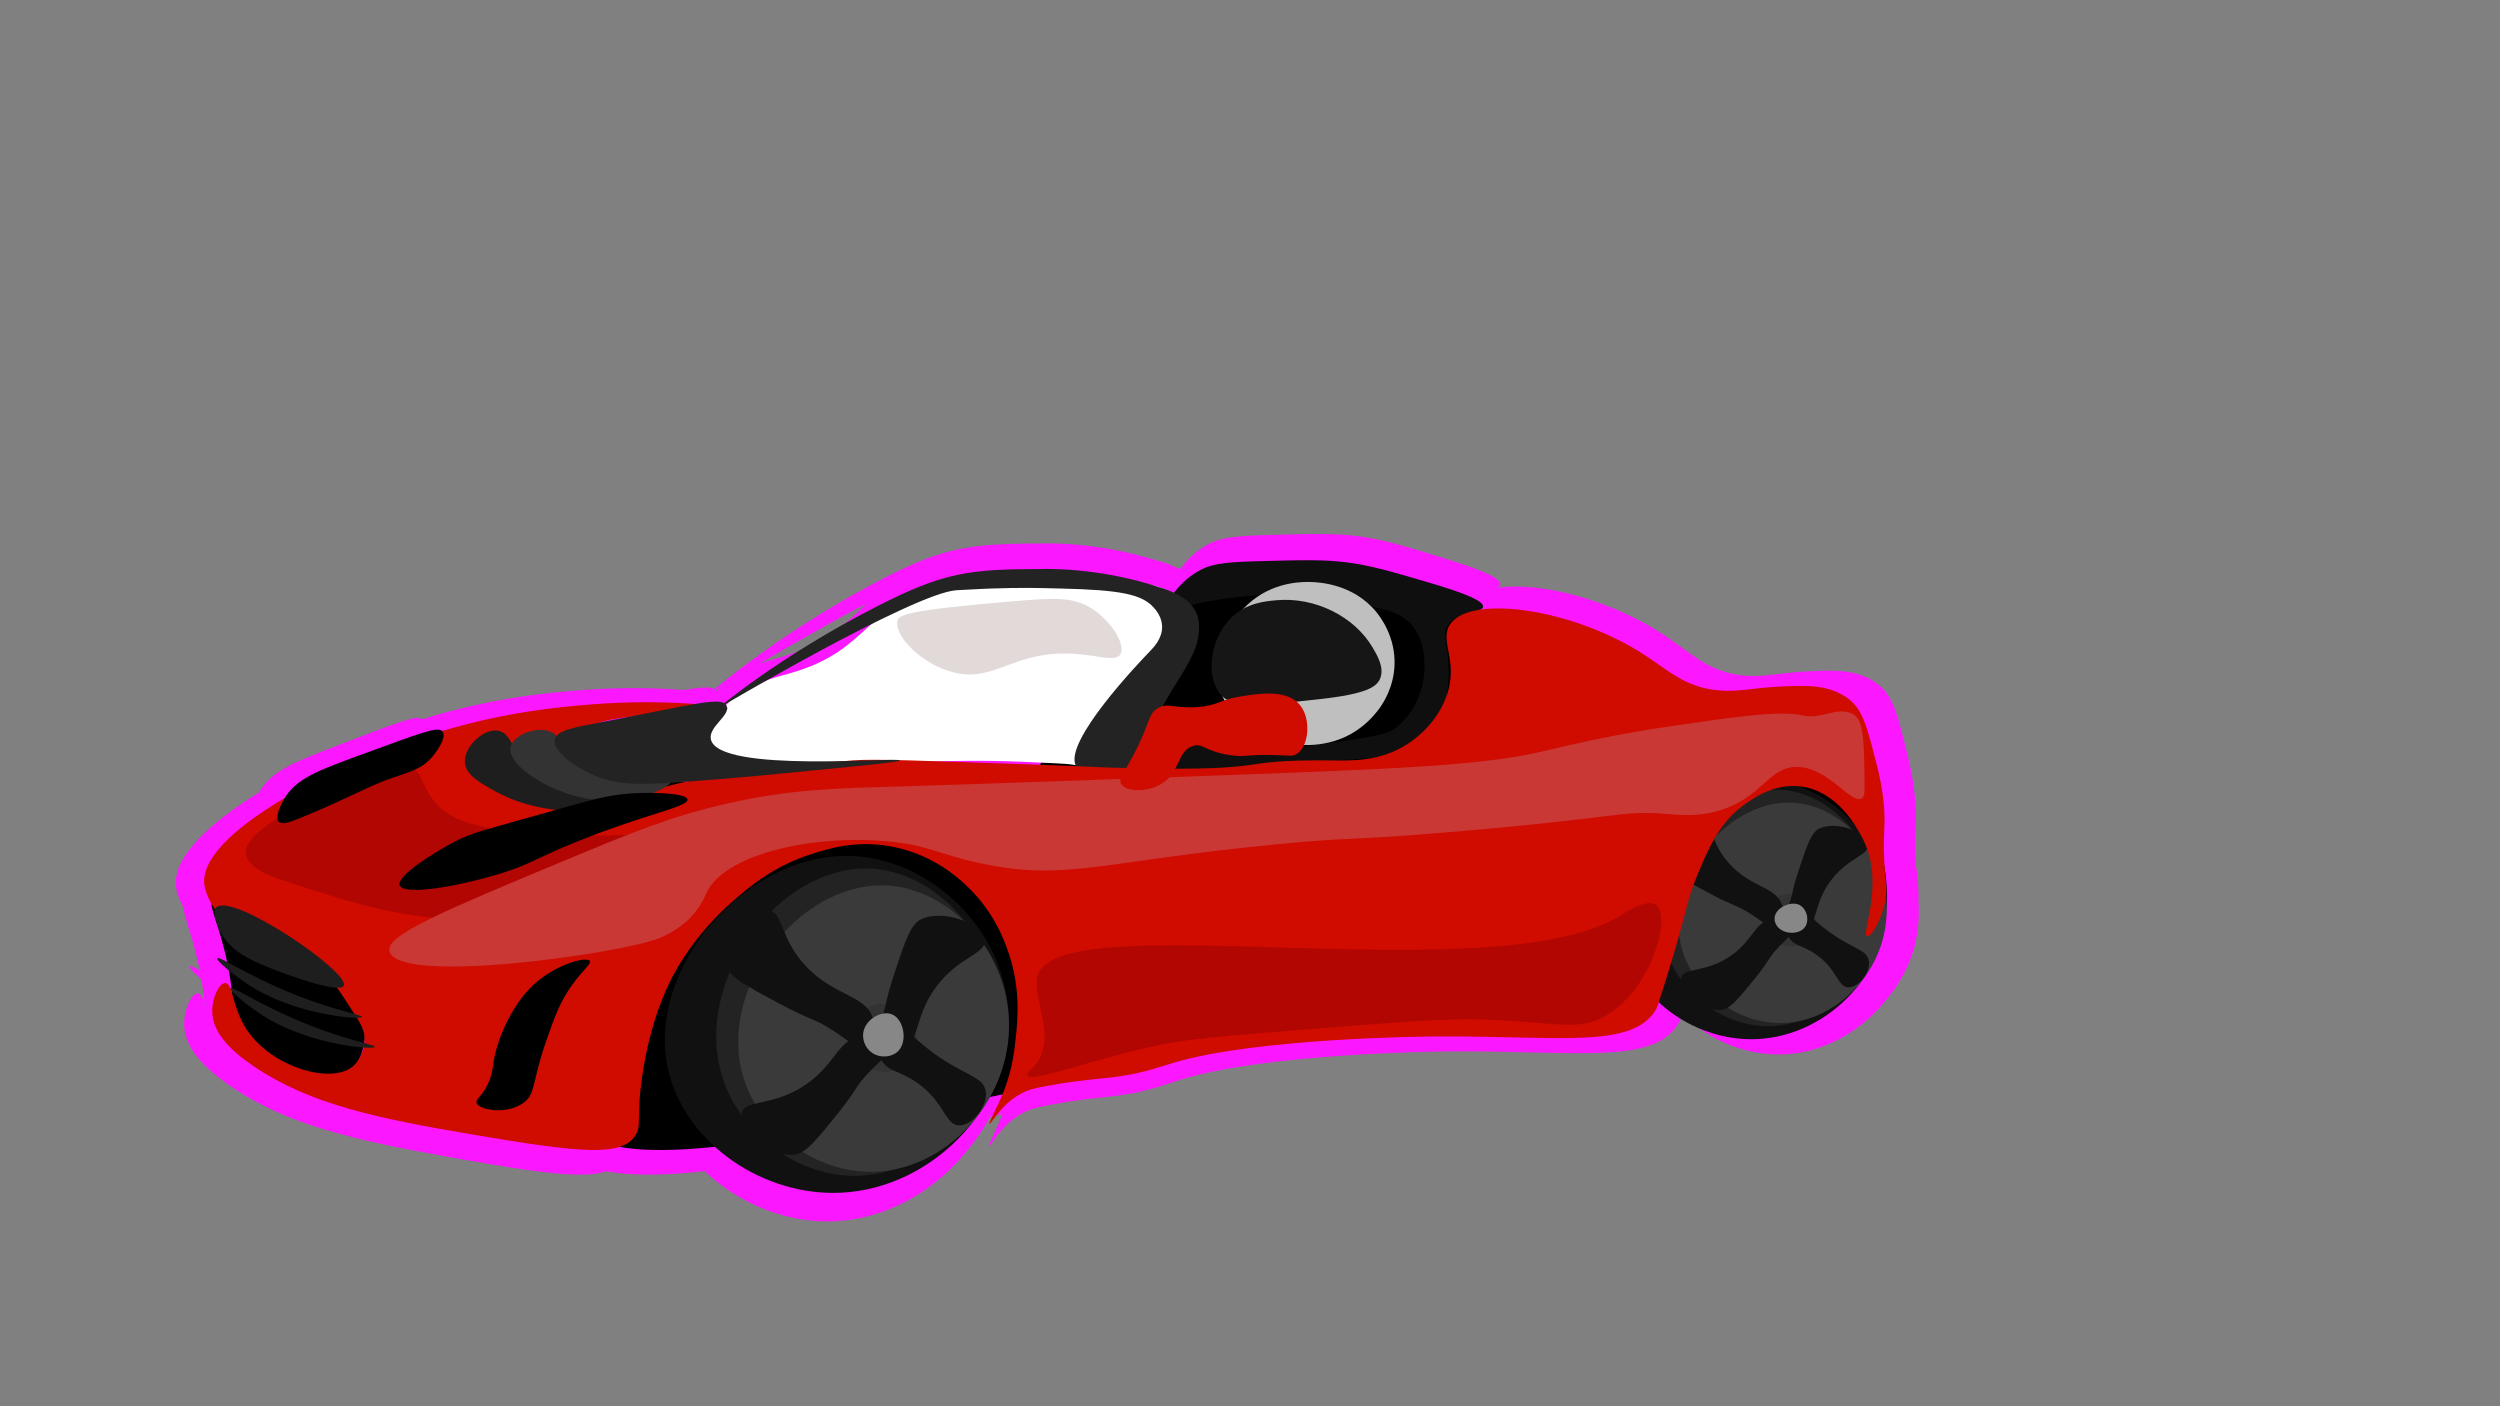 <?xml version="1.0" encoding="utf-8"?>
<!-- Generator: Adobe Illustrator 22.0.1, SVG Export Plug-In . SVG Version: 6.00 Build 0)  -->
<svg version="1.1" id="Layer_2" xmlns="http://www.w3.org/2000/svg" xmlns:xlink="http://www.w3.org/1999/xlink" x="0px" y="0px"
	 viewBox="0 0 1920 1080" style="enable-background:new 0 0 1920 1080;" xml:space="preserve">
<rect x="0" y="0" width="1920" height="1080" fill="#808080" stroke="none"/>
<style type="text/css">
	.st0{fill:#FB17FF;}
	.st1{fill:#FFFFFF;}
	.st2{fill:#0F0F0F;}
	.st3{fill:#232323;}
	.st4{fill:#111111;}
	.st5{fill:#3A3A3A;}
	.st6{fill:#333333;}
	.st7{fill:#D00B00;}
	.st8{fill:#1E1E1E;}
	.st9{fill:#B20602;}
	.st10{fill:#C93835;}
	.st11{fill:#E2D9D9;}
	.st12{fill:#878787;}
	.st13{fill:#BFBFBF;}
	.st14{fill:#161616;}
</style>
<g>
	<path class="st0" d="M368.3,616.2c16.7-41.9,179.9-22,278.6,0c61.9,13.8,77.3,23.7,104.6,13c65.9-25.8,53.8-114.3,119.1-167.3
		c58.4-47.4,137.7-33.3,215.4-19.6c137.2,24.3,135.8,87.5,293.1,128.2c17.4,4.5,47,11.4,68.4,38c33.5,41.8,34.6,116.6,3.1,148.9
		c-34.3,35.3-98.8,10.9-158.5-1.1c-107.4-21.6-123.3,11.9-554.1,106.5c-194.3,42.6-287.2,56.9-315.9,10.9
		c-25-40.2,13.9-102.2-26.9-196.7C379.1,639.7,362.6,630.4,368.3,616.2z"/>
	<path class="st0" d="M151.8,705.3c14.1,14.1,26.9,14.6,46.6,22.8c14.6,6.1,30.2,12.6,43.5,27.2c5.2,5.7,25.1,27.4,20.7,55.4
		c-0.9,5.6-2.9,18.6-12.4,26.1c-23.5,18.3-78.8-7.8-91.1-44.6c-3.2-9.4,0-8.9-3.1-31.5c-5.4-38.6-18-63.3-14.5-65.2
		C143.1,694.7,146.1,699.6,151.8,705.3z"/>
	<path class="st0" d="M549.6,531.4c17.8-18.7,38.7-23.3,51.8-27.2c64.6-19.3,59-58.2,123.3-75c28.9-7.5,60.4-7.6,68.4-7.6
		c3.1,0,17,1.1,44.5,3.3c46.8,3.7,57.4,4.8,68.4,14.1c3.7,3.1,14.1,12,16.6,26.1c2.4,13.6-5.6,28.4-21.8,57.6
		c-9.7,17.5-11.1,17.3-16.6,29.3c-9.4,20.7-7.6,26.6-14.5,31.5c-9.2,6.5-18.9,0.5-45.6-3.3c-3.8-0.5-15.7-1.1-39.4-2.2
		c-35.6-1.6-69-0.4-108.8,1.1c-4.1,0.2-45.1,1.7-98.4-1.1c-22.3-1.2-39.5-2.7-43.5-13C529.3,552.8,546.3,534.9,549.6,531.4z"/>
	<path class="st0" d="M911,569.5c15-10.3,30.8-2.3,54.9,0c7.6,0.7,25.4-1.7,61.1-6.5c46-6.2,51.4-9.4,55.9-13
		c15-12.2,23.1-32.9,22.8-52.2c-0.1-6.3-0.3-20.6-9.3-32.6c-9.2-12.3-24.2-15.3-53.9-20.6c-18.7-3.4-39.1-7-66.3-5.4
		c-26.7,1.5-48.7,6.5-48.7,6.5c-14.7,3.3-22.8,6.5-24.9,3.3c-2.9-4.5,7.6-19.5,20.7-28.3c11-7.4,21.6-9,49.7-9.8
		c35.2-1,52.9-1.5,71.5,1.1c18.7,2.6,33.6,7.2,63.2,16.3c32.3,9.9,45,16.1,44.5,20.6c-0.7,5.9-23.2,3.6-29,17.4
		c-1.9,4.6-0.9,8.4,0,15.2c0.3,2.3,3.4,25.7,0,42.4c-5.9,29-33,44.4-35.2,45.6c-10.3,5.7-15.4,4.8-53.9,7.6
		c-35.2,2.6-28.6,3.1-64.2,5.4c-57.7,3.7-66.3,1.7-67.3-2.2C901.6,576,910.1,570.1,911,569.5z"/>
	<path class="st0" d="M542.3,534.7c-0.2-0.3,156.8-97.2,191.1-99.6c13-0.9,27.5-1.4,27.5-1.4c23.2-0.8,36.9-0.5,55.9,0
		c46.9,1.2,64.4,4.6,73.9,16.3c1.5,1.9,6.1,7.5,6.3,15.2c0.3,10.1-6.9,17.8-9.5,20.6c-8.7,9.5-68.8,75.4-59.1,95.6
		c4.7,9.7,26.7,11.5,39,3.3c5.7-3.8,7.3-8.4,13.7-21.7l0,0c10.2-19.6,16.3-31.4,23.2-43.5c6.9-11.9,9.6-15.4,14.8-26.1
		c3.8-7.7,5.4-12.1,6.3-17.4c0.5-2.8,2.5-13.1-1.1-21.7c-5.1-12.3-17.9-17.6-26.4-20.6c-50.6-18.3-96-16.3-96-16.3h0
		c-58.8,0-78.9,2.8-132.4,31.5C590.2,491.6,542.4,534.9,542.3,534.7z"/>
	<path class="st0" d="M1265.5,733.6c-17-67.7,49.8-147.5,118-139.6c43.4,5,84.4,45.1,89.3,95.3c5.9,61.5-44.2,117.5-102,120.4
		C1323.2,812.1,1276.7,778.5,1265.5,733.6z"/>
	<path class="st0" d="M1296.4,729.3c-13.9-61.8,40.9-134.5,97-127.4c35.7,4.5,69.4,41.1,73.4,86.9c4.9,56-36.3,107.1-83.9,109.8
		C1343.9,800.9,1305.6,770.2,1296.4,729.3z"/>
	<path class="st0" d="M1309.9,731.5c-13.4-57.6,39.2-125.4,93-118.7c34.2,4.2,66.5,38.3,70.3,81c4.7,52.2-34.8,99.9-80.4,102.4
		C1355.3,798.2,1318.7,769.6,1309.9,731.5z"/>
	<path class="st0" d="M1390.6,689.2c-8.4,2.7-13,11.5-13.6,19.2c-0.5,7.1,2.1,15.4,8.8,20.1c8.6,6,21.5,4.3,27.9-5
		c7.3-10.6,1.7-24.8-6.4-30.9C1406.4,691.8,1399.2,686.5,1390.6,689.2z"/>
	<path class="st0" d="M1390.6,699.3c-3.9-17.1-24.1-15-42.2-36c-15.6-18-12.9-33.7-22.3-35.1c-11.8-1.8-29.4,20.6-25.5,36
		c1.7,6.9,12.1,12.7,32.7,24.3c20.1,11.3,19.9,8.7,31.9,16.7c11.6,7.8,17.1,13.9,21.5,11.7C1390.8,714.7,1392.2,706.2,1390.6,699.3z
		"/>
	<path class="st0" d="M1405,721.5c15.3-7.6,9.2-24.8,25.1-45.8c13.7-18.1,29.1-19.5,28.5-28.1c-0.8-10.7-25.4-20.7-39.1-13.5
		c-6.1,3.2-9.5,13.6-16.1,34.5c-6.5,20.4-4,19.6-9.2,32c-5,12.1-9.6,18.4-6.6,21.7C1390.5,725.4,1398.8,724.6,1405,721.5z"/>
	<path class="st0" d="M1395.4,724.4c4,8.1,10.8,6.4,22.3,15.1c16.6,12.5,16.6,26.9,25.2,27c8,0.1,17.7-12.3,16.2-22
		c-1.5-10.2-14.1-9.6-35.9-27.6c-14.4-11.8-18.5-20-23.5-18.1C1393.9,700.9,1390.8,715,1395.4,724.4z"/>
	<path class="st0" d="M1384.7,708.7c-16.9,1.5-16.8,19.8-38.8,33.7c-18.9,11.9-33.7,7.6-36,15.9c-2.9,10.3,16.9,28.7,32.2,27
		c6.8-0.8,13.4-9.3,26.6-26.4c12.8-16.7,10.3-16.9,19.2-26.6c8.7-9.5,15.1-13.7,13.4-17.9C1399.6,710.4,1391.5,708.2,1384.7,708.7z"
		/>
	<path class="st0" d="M135.2,681.4c1.1,7.8,6.8,20.6,16.6,29.3c9.2,8.3,16.5,8,38.3,17.4c15,6.5,22.6,9.7,30,15.2
		c12,8.9,19.8,21.5,35.2,46.7c4.1,6.7,7.2,12.1,7.3,19.6c0.1,8.6-3.8,17.9-9.3,22.8c-17.3,15.3-65.4,0.6-84.9-31.5
		c-11.2-18.3-10.5-38-16.6-38c-4.8,0-10.5,12.4-10.4,23.9c0.3,17.8,14.8,32.6,33.1,45.6c44.8,31.8,98.8,43.4,171.9,56.5
		c90.1,16.1,120.7,18.7,131.5,1.1c3.7-6,2.4-9.9,3.1-26.1c0.2-5.1,3-56.8,24.9-103.2c2.9-6.1,18-37.3,49.7-66.3
		c13-11.9,32.1-29,62.1-39.1c14.1-4.8,35.7-11.7,63.2-6.5c32,6.1,52.2,24.9,59,31.5c22.4,21.5,30.8,45.5,34.2,55.4
		c10.6,31.3,7.8,58.1,6.2,73.9c-1,10.1-2.6,24.8-9.1,42.7c-5.4,14.6-12.7,27.3-11.6,28c1.2,0.8,8.3-15.6,24.9-25
		c5.9-3.3,10.9-4.6,20.7-6.5c25.4-4.9,41.7-5.8,54.9-7.6c21.6-2.9,34.7-8.3,46.6-12c65.8-20.3,197.5-21.7,206.1-21.7
		c100.5-0.8,158.2,11,177.1-22.8c0.6-1.1,2.5-7.3,6.2-19.6c18.3-60.4,16.8-68.3,26.9-93.4c9.7-24.1,18.1-44,38.3-58.7
		c7.1-5.1,23.2-16.8,43.5-14.1c29.1,3.8,44.5,34.2,48.7,42.4c19.3,37.9-1.3,81.1,4.1,82.6c3.3,0.9,11.7-13.9,14.5-30.4
		c1.8-10.7-0.2-13.8-1-34.8c-0.9-22.6,1.2-24.1,0-41.3c-1.2-17.2-4.3-30.1-6.2-38c-7.1-29.1-10.5-44-21.8-53.2
		c-14.7-12.1-33.1-11.4-48.7-10.9c-30.6,1.1-37.7,5.4-57,3.3c-24.9-2.8-38.3-16.6-57-29.3c-56.2-38.3-137-50.8-154.3-26.1
		c-10.1,14.3,8,31.5-4.1,63c-8.8,23-26.6,35.1-31.1,38c-20.9,13.8-42.4,13.2-59,13c-83.5-0.9-39.5,9.2-161.3,6.4
		c-29.8-0.7-23.3-1.1-81.1-3.2c-81.1-2.9-121.7-4.8-138.8-3.3c-66.2,5.9-105.1,9.3-156.4,23.9c-17.2,4.9-38,11.7-67.3,10.9
		c-34.2-1-77.7-12.1-78.7-27.2c-0.7-10.3,17.9-23.5,28-19.6c9.5,3.7,10.2,22,15.5,21.7c4.7-0.2,4.3-14.1,12.4-17.4
		c7.8-3.1,15.1,6.9,21.8,3.3c4.5-2.5,3.9-8.6,6.2-14.1c5.9-14,27.8-16.8,55.9-19.6c40.7-3.9,63.2-4.6,63.2-5.4
		c0-1.3-48.7-8.4-108.8-3.3c-23.9,2-65.4,5.8-117,21.7C238.9,578.9,129.2,638.4,135.2,681.4z"/>
	<path class="st0" d="M427.3,765.1c-9.3,13.7-13.3,25.4-19.7,44.6c-12.3,36.8-8.6,45.6-18.6,53.2c-13.6,10.3-35.6,5.9-37.3,0
		c-0.9-3,3.8-5.2,8.3-14.1c4.2-8.3,4.7-15.5,5.2-19.6c2-15.4,12.5-45.6,31.1-64.1c18.1-18.1,43.2-24.6,45.6-20.6
		C443.3,746.8,436.1,752,427.3,765.1z"/>
	<path class="st0" d="M246.1,765.1c-3.4,7.4-49.5-11-51.8-12c-20.5-8.3-39.8-16.4-47.6-35.9c-1.8-4.5-5.5-13.7-2.1-17.4
		C156.9,686.5,251.2,753.8,246.1,765.1z"/>
	<path class="st0" d="M260.6,791.1c-0.4,2-27.9,0.2-55.9-9.8c-17.7-6.3-29-13.5-33.1-16.3c-12.3-8.2-27.1-20.9-25.9-22.8
		c1.7-2.7,31.7,20.5,81.8,38C248,787.4,260.8,789.8,260.6,791.1z"/>
	<path class="st0" d="M270.9,816.1c-0.4,2-27.9,0.2-55.9-9.8c-17.7-6.3-29-13.5-33.1-16.3c-12.3-8.2-27.1-20.9-25.9-22.8
		c1.7-2.7,31.7,20.5,81.8,38C258.3,812.4,271.2,814.8,270.9,816.1z"/>
	<path class="st0" d="M438.3,619.4c-38.9,1.2-63-11.5-71.4-16.3c-13.3-7.7-24-14-24.5-24.5c-0.7-13.8,16.6-29.6,27.9-25.9
		c6.7,2.2,9.6,10.8,12.3,16.3c20.2,42.1,90.6,36.3,90.3,43.6C472.8,616.5,452.6,618.9,438.3,619.4z"/>
	<path class="st0" d="M378.6,566.2c1.6-10,20.7-18.3,32.1-13c7.2,3.3,8.3,10.8,12.4,17.4c18.8,30.3,82.6,15,83.9,22.8
		c0.8,4.6-20.9,16.7-46.6,17.4C418.6,611.9,376,582.6,378.6,566.2z"/>
	<path class="st0" d="M449.1,545.6c-20.6,4.1-33.7,6.6-35.2,14.1c-2,9.7,16.1,22.2,28,28.3c20.6,10.5,39.6,9.9,81.8,6.5
		c38.8-3.1,67.8-6.1,71.5-6.5c51.2-5.4,93.3-9.1,93.2-10.9c-0.2-3.2-143.6,11-150.2-17.4c-2.5-10.7,16.1-20.3,12.4-28.3
		C546.9,523.2,525.9,530.2,449.1,545.6z"/>
	<path class="st0" d="M297.9,581.4c11.7,6.1,9.6,16.6,20.7,30.4c11.6,14.4,30.9,24.1,97.4,27.2c68.4,3.1,97.3-5,99.4,2.2
		c3,10.2-49.6,44.1-110.8,59.8c-78.9,20.2-135.6,0.7-204-22.8c-13.7-4.7-30.6-11.3-32.1-22.8c-2-15,23.1-29.6,60.1-51.1
		C280.4,574.1,293.3,579,297.9,581.4z"/>
	<path class="st0" d="M535,686.8c-1.5,3.3-5.3,13.2-14.5,22.8c0,0-10,10.4-24.9,16.3c-31.7,12.6-208.9,39.3-213.4,9.8
		c-2-13.2,44.2-33.4,136.7-73.9c57.1-25,88.3-38.4,132.6-48.9c49.5-11.7,85.4-12.6,136.7-14.1c0,0,58.7-1.8,240.3-8.7
		c148.6-5.7,222.9-8.5,271.4-20.6c58.7-14.7,84.3-18.5,135.7-26.1c86.9-12.8,60.7,2.3,91.1-5.4c5-1.3,13.9-3.7,20.7,1.1
		c7.7,5.5,8,22.9,8.3,57.6c0.1,7.6-0.1,10.4-2.1,12c-8.2,6.2-26.4-26-51.8-26.1c-22.3-0.1-26.9,24.6-60.1,35.9
		c-18,6.1-32.5,4.2-44.5,3.3c-36.2-2.9-36.3,3.3-170.9,15.2c-87.8,7.8-73.8,3.9-133.6,9.8C848.2,661,821,678.3,752.6,662.9
		c-34.9-7.9-41.6-15.5-75.6-18.5C614.1,638.9,548.5,657,535,686.8z"/>
	<path class="st0" d="M841.6,450.6c-14.8-10.1-29.7-9.3-61-6.6c-88.3,7.7-92.7,11.8-93.9,16.2c-3.3,12.8,19.4,36.9,44.9,43.4
		c33.2,8.5,47.1-19,96.3-15.5c19.6,1.4,32.1,6.8,35.9,0.5C868.5,480.9,856.9,461.1,841.6,450.6z"/>
	<path class="st0" d="M505,839c-22-88,64.7-191.6,153.3-181.5c56.4,6.5,109.7,58.6,116,123.9c7.7,79.9-57.4,152.6-132.6,156.5
		C580,941,519.6,897.3,505,839z"/>
	<path class="st0" d="M545.2,833.4c-18.1-80.3,53.2-174.8,126-165.5c46.4,5.9,90.2,53.4,95.4,113c6.4,72.8-47.2,139.2-109,142.7
		C606.8,926.4,557.2,886.6,545.2,833.4z"/>
	<path class="st0" d="M562.6,836.3c-17.4-74.8,51-162.9,120.8-154.3c44.5,5.5,86.4,49.8,91.4,105.3c6.1,67.9-45.2,129.8-104.5,133
		C621.8,923,574.2,885.9,562.6,836.3z"/>
	<path class="st0" d="M667.6,781.4c-10.9,3.5-16.8,15-17.6,25c-0.7,9.2,2.7,20,11.4,26.1c11.1,7.7,27.9,5.6,36.3-6.5
		c9.5-13.8,2.2-32.3-8.3-40.2C688.1,784.8,678.7,777.9,667.6,781.4z"/>
	<path class="st0" d="M667.6,794.4c-5-22.2-31.3-19.5-54.9-46.7c-20.3-23.4-16.7-43.8-29-45.6c-15.3-2.3-38.2,26.7-33.1,46.7
		c2.3,9,15.7,16.5,42.5,31.5c26.2,14.7,25.9,11.3,41.4,21.7c15.1,10.2,22.3,18.1,28,15.2C667.8,814.5,669.6,803.4,667.6,794.4z"/>
	<path class="st0" d="M686.3,823.3c19.9-9.8,11.9-32.2,32.6-59.5c17.8-23.5,37.8-25.4,37-36.5c-1-14-33-26.8-50.9-17.5
		c-8,4.2-12.3,17.7-20.9,44.9c-8.4,26.5-5.2,25.4-11.9,41.6c-6.5,15.7-12.5,23.9-8.5,28.2C667.4,828.4,678.2,827.3,686.3,823.3z"/>
	<path class="st0" d="M673.8,827c5.2,10.6,14.1,8.3,29,19.6c21.5,16.3,21.6,35,32.8,35.1c10.4,0.1,23-16,21.1-28.6
		c-2-13.2-18.3-12.5-46.6-35.9c-18.7-15.4-24-26-30.6-23.5C671.8,796.5,667.8,814.9,673.8,827z"/>
	<path class="st0" d="M659.9,806.7c-21.9,1.9-21.9,25.8-50.4,43.7c-24.5,15.4-43.8,9.9-46.8,20.7c-3.7,13.4,22,37.3,41.8,35.1
		c8.9-1,17.4-12.1,34.5-34.4c16.7-21.7,13.4-21.9,25-34.6c11.3-12.3,19.6-17.8,17.4-23.3C679.3,808.9,668.7,805.9,659.9,806.7z"/>
	<path class="st0" d="M682.1,789c-8.1-3.4-21.1,4.1-22.8,15.2c-0.9,5.8,1.4,12.3,6.2,16.3c6.4,5.2,15.6,4.6,20.7,0
		C695.1,812.6,691.7,793,682.1,789z"/>
	<path class="st0" d="M1402.8,697.2c-6.6-2.3-17.1,2.8-18.4,10.3c-0.7,3.9,1.1,8.3,5,11c5.1,3.5,12.6,3.1,16.7,0
		C1413.3,713.1,1410.5,699.9,1402.8,697.2z"/>
	<path class="st0" d="M1067.4,453.2c-18.6-23.8-46.1-24.8-51.8-25c-5.8-0.2-27.4-0.6-46.6,15.2c-20.5,17-35.7,50.6-23.8,80.4
		c12.6,31.7,47.4,38.1,52.8,39.1c8.7,1.6,35.2,4.8,58-14.1c7.4-6.1,12.1-12.6,13.9-15.4c2.9-4.3,11.2-17.2,12-35.7
		C1082.9,473.9,1070.6,457.2,1067.4,453.2z"/>
	<path class="st0" d="M798.1,756.4c-5.4,17.6,16.1,51.8-2.1,75c-3.4,4.3-7,6.8-6.2,8.7c2.7,6.5,49.8-13,102.5-25
		c24.5-5.6,54.3-8,113.9-13c78.1-6.5,117.1-9.8,147.1-8.7c59.5,2.2,75.9,10.6,98.4-4.3c35.7-23.7,50-81.7,38.3-91.3
		c-7-5.7-23.4,5.7-30,9.8C1157.7,770.9,816.3,696.9,798.1,756.4z"/>
	<path class="st0" d="M952.5,457.6c11.8-11.8,26.3-13.3,35.2-14.1c31.1-3,62.3,13.7,76.6,39.1c3.9,6.9,9.6,17,6.2,26.1
		c-2.7,7.1-10.8,13-48.7,17.4c-46.3,5.3-69.4,8-78.7-4.3C931.1,505.7,935.7,474.4,952.5,457.6z"/>
	<path class="st0" d="M893.4,533.6c8.3-5.2,13.6,0.4,32.1-1.1c15.8-1.3,16.6-5.8,33.1-8.7c14.5-2.5,37-6.5,47.6,6.5
		c9.6,11.7,7.5,34.9-2.1,41.3c-2.9,2-5.3,1.5-14.5,1.1c-25.7-1.1-25.2,2-38.3,0c-20.4-3-21.7-10.5-30-7.6
		c-12.7,4.5-9.6,21.9-24.9,31.5c-11.7,7.4-28.5,6.6-32.1,0c-2.7-5,3.6-10.1,13.5-31.5C887.7,543.7,886.4,538.1,893.4,533.6z"/>
	<path class="st0" d="M1518,936.8"/>
	<path class="st0" d="M519.5,609.7c0.8,6.1-32.3,11.8-87,34.8c-35.3,14.8-37.2,19.1-62.1,27.2c-32.1,10.4-76.5,18.7-79.8,9.8
		c-2.9-7.9,26.8-27.1,42.5-35.9c14.8-8.3,19.9-8.8,89.1-29.3c22.8-6.8,38-11.4,60.1-12C493.4,604,518.8,604.4,519.5,609.7z"/>
	<path class="st0" d="M317.5,572.7c-11.1,14.7-22.4,13.5-47.6,25c-13.5,6.2-36.5,18.5-63.2,29.3c-3.1,1.3-9.8,3.9-12.4,1.1
		c-3.7-4,3.1-16.5,4.1-18.5c9.5-17.6,27.2-24.2,63.2-38c48-18.4,60-23.3,63.2-18.5C328.3,558.5,318.7,571.3,317.5,572.7z"/>
</g>
<path d="M382,620c16.1-38.6,173.7-20.3,269,0c59.8,12.7,74.7,21.8,101,12c63.6-23.8,51.9-105.2,115-154c56.3-43.6,133-30.7,208-18
	c132.4,22.3,131.1,80.5,283,118c16.8,4.1,45.4,10.5,66,35c32.4,38.4,33.4,107.3,3,137c-33.2,32.4-95.4,10.1-153-1
	c-103.6-19.9-119,11-535,98c-187.6,39.2-277.3,52.4-305,10c-24.2-37,13.5-94.1-26-181C392.4,641.7,376.5,633,382,620z"/>
<path d="M173,702c13.7,12.9,25.9,13.4,45,21c14,5.6,29.1,11.6,42,25c5,5.2,24.2,25.3,20,51c-0.8,5.2-2.8,17.2-12,24
	c-22.6,16.8-76-7.2-88-41c-3.1-8.7,0-8.2-3-29c-5.2-35.5-17.4-58.3-14-60C164.6,692.2,167.5,696.8,173,702z"/>
<path class="st1" d="M557,542c17.2-17.2,37.4-21.4,50-25c62.3-17.7,56.9-53.5,119-69c27.9-6.9,58.3-7,66-7c3,0,16.4,1,43,3
	c45.2,3.4,55.4,4.4,66,13c3.5,2.9,13.6,11,16,24c2.3,12.5-5.4,26.2-21,53c-9.3,16.1-10.7,16-16,27c-9.1,19.1-7.4,24.5-14,29
	c-8.9,6-18.3,0.4-44-3c-3.7-0.5-15.1-1-38-2c-34.4-1.5-66.6-0.4-105,1c-3.9,0.1-43.5,1.6-95-1c-21.6-1.1-38.2-2.5-42-12
	C537.4,561.6,553.8,545.2,557,542z"/>
<path class="st2" d="M906,577c14.5-9.5,29.7-2.2,53,0c7.3,0.7,24.5-1.5,59-6c44.5-5.7,49.7-8.6,54-12c14.5-11.2,22.3-30.2,22-48
	c-0.1-5.8-0.3-18.9-9-30c-8.9-11.4-23.4-14.1-52-19c-18.1-3.1-37.8-6.4-64-5c-25.7,1.4-47,6-47,6c-14.2,3.1-22,6-24,3
	c-2.8-4.2,7.3-17.9,20-26c10.6-6.8,20.8-8.3,48-9c34-0.9,51-1.4,69,1c18.1,2.4,32.4,6.6,61,15c31.2,9.1,43.5,14.8,43,19
	c-0.6,5.4-22.4,3.3-28,16c-1.9,4.2-0.9,7.7,0,14c0.3,2.1,3.3,23.7,0,39c-5.7,26.6-31.9,40.9-34,42c-9.9,5.2-14.9,4.4-52,7
	c-34,2.4-27.6,2.9-62,5c-55.7,3.4-64,1.6-65-2C896.9,583,905.1,577.6,906,577z"/>
<path class="st3" d="M550,545c-0.2-0.2,151.4-89.5,184.5-91.7c12.6-0.8,26.6-1.3,26.6-1.3c22.4-0.8,35.6-0.5,54,0
	c45.3,1.1,62.2,4.3,71.3,15c1.5,1.7,5.9,6.9,6.1,14c0.3,9.3-6.7,16.4-9.2,19c-8.4,8.7-66.4,69.4-57.1,88c4.5,8.9,25.8,10.6,37.7,3
	c5.5-3.5,7-7.8,13.2-20l0,0c9.8-18,15.7-28.9,22.4-40c6.6-11,9.2-14.2,14.3-24c3.6-7,5.2-11.1,6.1-16c0.5-2.6,2.5-12.1-1-20
	c-5-11.3-17.3-16.2-25.5-19c-48.8-16.8-92.6-15-92.7-15h0c-56.8,0-76.2,2.6-127.8,29C596.2,505.3,550.1,545.1,550,545z"/>
<path class="st4" d="M1248.2,728c-16.4-62.3,48-135.7,113.9-128.5c41.9,4.6,81.5,41.5,86.2,87.7c5.7,56.6-42.6,108.1-98.5,110.8
	C1304,800.3,1259.1,769.3,1248.2,728z"/>
<path class="st3" d="M1278.1,724.1c-13.5-56.8,39.5-123.8,93.6-117.2c34.5,4.2,67,37.8,70.9,80c4.7,51.6-35,98.6-81,101.1
	C1323.9,790,1287,761.7,1278.1,724.1z"/>
<path class="st5" d="M1291,726.1c-12.9-53,37.9-115.4,89.7-109.3c33,3.9,64.2,35.3,67.9,74.6c4.5,48.1-33.6,91.9-77.6,94.2
	C1335,787.5,1299.6,761.2,1291,726.1z"/>
<path class="st6" d="M1369,687.2c-8.1,2.5-12.5,10.6-13.1,17.7c-0.5,6.5,2,14.2,8.5,18.5c8.3,5.5,20.8,3.9,26.9-4.6
	c7-9.8,1.6-22.9-6.2-28.5C1384.3,689.6,1377.3,684.7,1369,687.2z"/>
<path class="st4" d="M1369,696.5c-3.7-15.8-23.3-13.8-40.8-33.1c-15.1-16.6-12.4-31-21.5-32.3c-11.4-1.6-28.4,18.9-24.6,33.1
	c1.7,6.4,11.6,11.7,31.6,22.3c19.4,10.4,19.3,8,30.8,15.4c11.2,7.2,16.5,12.8,20.8,10.8C1369.2,710.7,1370.5,702.8,1369,696.5z"/>
<path class="st4" d="M1382.9,716.9c14.8-7,8.8-22.8,24.3-42.1c13.3-16.6,28.1-18,27.5-25.9c-0.7-9.9-24.6-19-37.8-12.4
	c-5.9,3-9.1,12.6-15.5,31.8c-6.2,18.7-3.9,18-8.8,29.4c-4.8,11.1-9.3,16.9-6.3,20C1368.9,720.5,1376.9,719.7,1382.9,716.9z"/>
<path class="st4" d="M1373.7,719.5c3.9,7.5,10.5,5.9,21.5,13.9c16,11.5,16.1,24.8,24.4,24.9c7.7,0.1,17.1-11.3,15.7-20.3
	c-1.5-9.4-13.6-8.9-34.6-25.4c-13.9-10.9-17.8-18.4-22.7-16.7C1372.2,697.9,1369.2,710.9,1373.7,719.5z"/>
<path class="st4" d="M1363.3,705.2c-16.3,1.4-16.2,18.3-37.4,31c-18.2,10.9-32.6,7-34.8,14.6c-2.8,9.5,16.4,26.4,31.1,24.8
	c6.6-0.7,12.9-8.6,25.7-24.3c12.4-15.4,9.9-15.5,18.6-24.5c8.4-8.7,14.6-12.6,12.9-16.5C1377.7,706.7,1369.9,704.6,1363.3,705.2z"/>
<path class="st7" d="M157,680c1.1,7.2,6.6,18.9,16,27c8.9,7.7,15.9,7.4,37,16c14.5,5.9,21.8,8.9,29,14c11.6,8.2,19.1,19.8,34,43
	c4,6.2,6.9,11.2,7,18c0.1,8-3.6,16.5-9,21c-16.7,14.1-63.1,0.5-82-29c-10.8-16.8-10.1-34.9-16-35c-4.7,0-10.2,11.4-10,22
	c0.3,16.4,14.3,30,32,42c43.3,29.3,95.4,40,166,52c87,14.9,116.5,17.2,127,1c3.6-5.5,2.3-9.1,3-24c0.2-4.7,2.9-52.3,24-95
	c2.8-5.6,17.3-34.3,48-61c12.5-10.9,31-26.7,60-36c13.6-4.4,34.5-10.8,61-6c30.9,5.6,50.4,22.9,57,29c21.6,19.8,29.8,41.9,33,51
	c10.2,28.8,7.6,53.5,6,68c-1,9.3-2.5,22.8-8.8,39.3c-5.2,13.5-12.2,25.1-11.2,25.7c1.2,0.7,8-14.4,24-23c5.6-3,10.5-4.3,20-6
	c24.5-4.5,40.2-5.3,53-7c20.8-2.7,33.5-7.6,45-11c63.5-18.7,190.7-19.9,199-20c97-0.7,152.8,10.1,171-21c0.6-1,2.4-6.7,6-18
	c17.7-55.6,16.2-62.8,26-86c9.4-22.2,17.4-40.5,37-54c6.9-4.7,22.4-15.5,42-13c28.1,3.5,43,31.4,47,39c18.6,34.9-1.3,74.6,4,76
	c3.2,0.8,11.3-12.8,14-28c1.7-9.8-0.2-12.7-1-32c-0.9-20.8,1.1-22.2,0-38c-1.1-15.8-4.1-27.7-6-35c-6.9-26.8-10.1-40.5-21-49
	c-14.2-11.1-32-10.5-47-10c-29.5,1-36.4,5-55,3c-24.1-2.6-37-15.3-55-27c-54.2-35.2-132.3-46.7-149-24c-9.7,13.2,7.7,29-4,58
	c-8.5,21.1-25.7,32.3-30,35c-20.2,12.7-40.9,12.2-57,12c-80.6-0.8-38.1,8.5-155.7,5.9c-28.7-0.6-22.5-1-78.3-2.9
	c-78.3-2.6-117.5-4.4-134-3c-63.9,5.4-101.5,8.6-151,22c-16.6,4.5-36.7,10.8-65,10c-33-0.9-75-11.2-76-25c-0.7-9.5,17.3-21.6,27-18
	c9.1,3.4,9.8,20.2,15,20c4.5-0.2,4.1-13,12-16c7.6-2.9,14.6,6.3,21,3c4.4-2.3,3.7-7.9,6-13c5.7-12.9,26.9-15.5,54-18
	c39.3-3.6,61-4.2,61-5c0-1.2-47-7.7-105-3c-23.1,1.9-63.1,5.3-113,20C257,585.7,151.2,640.4,157,680z"/>
<path d="M439,757c-8.9,12.6-12.8,23.4-19,41c-11.9,33.9-8.3,42-18,49c-13.1,9.5-34.4,5.4-36,0c-0.8-2.7,3.7-4.8,8-13
	c4-7.7,4.5-14.3,5-18c1.9-14.2,12.1-41.9,30-59c17.4-16.7,41.7-22.6,44-19C454.4,740.2,447.5,745,439,757z"/>
<path class="st8" d="M264,757c-3.3,6.8-47.8-10.2-50-11c-19.8-7.6-38.5-15.1-46-33c-1.8-4.2-5.3-12.6-2-16
	C177.9,684.7,269,746.7,264,757z"/>
<path class="st8" d="M278,781c-0.4,1.8-27,0.2-54-9c-17.1-5.8-28-12.4-32-15c-11.9-7.6-26.2-19.2-25-21c1.6-2.5,30.6,18.9,79,35
	C265.8,777.6,278.2,779.7,278,781z"/>
<path class="st8" d="M288,804c-0.4,1.8-27,0.2-54-9c-17.1-5.8-28-12.4-32-15c-11.9-7.6-26.2-19.2-25-21c1.6-2.5,30.6,18.9,79,35
	C275.8,800.6,288.2,802.7,288,804z"/>
<path class="st8" d="M449.6,622.9c-37.6,1.1-60.8-10.6-68.9-15c-12.8-7.1-23.2-12.9-23.7-22.6c-0.6-12.7,16.1-27.2,26.9-23.8
	c6.5,2,9.3,10,11.8,15c19.5,38.8,87.4,33.4,87.2,40.1C482.9,620.2,463.4,622.5,449.6,622.9z"/>
<path class="st6" d="M392,574c1.6-9.2,20-16.8,31-12c7,3.1,8,9.9,12,16c18.1,27.9,79.8,13.8,81,21c0.7,4.3-20.2,15.4-45,16
	C430.6,616,389.4,589.1,392,574z"/>
<path class="st3" d="M460,555c-19.9,3.8-32.5,6-34,13c-1.9,8.9,15.5,20.5,27,26c19.9,9.6,38.2,9.1,79,6c37.5-2.8,65.4-5.6,69-6
	c49.4-5,90.1-8.4,90-10c-0.2-2.9-138.7,10.1-145-16c-2.4-9.8,15.5-18.7,12-26C554.4,534.5,534.2,540.8,460,555z"/>
<path class="st9" d="M314,588c11.3,5.6,9.3,15.3,20,28c11.2,13.2,29.8,22.2,94,25c66,2.9,93.9-4.6,96,2c2.9,9.4-47.9,40.6-107,55
	c-76.2,18.6-130.9,0.6-197-21c-13.2-4.3-29.5-10.4-31-21c-1.9-13.8,22.3-27.2,58-47C297.1,581.2,309.6,585.8,314,588z"/>
<path class="st10" d="M543,685c-1.4,3-5.1,12.2-14,21c0,0-9.6,9.6-24,15c-30.6,11.6-201.7,36.1-206,9c-1.9-12.1,42.7-30.8,132-68
	c55.1-23,85.2-35.4,128-45c47.8-10.8,82.5-11.6,132-13c0,0,56.6-1.6,232-8c143.5-5.2,215.2-7.8,262-19c56.6-13.5,81.4-17,131-24
	c83.9-11.8,58.6,2.1,88-5c4.9-1.2,13.4-3.4,20,1c7.4,5,7.7,21.1,8,53c0.1,7-0.1,9.6-2,11c-7.9,5.7-25.5-23.9-50-24
	c-21.5-0.1-26,22.6-58,33c-17.4,5.6-31.3,3.9-43,3c-34.9-2.7-35,3.1-165,14c-84.8,7.1-71.2,3.5-129,9c-139.7,13.2-165.9,29.2-232,15
	c-33.7-7.2-40.1-14.2-73-17C619.3,640.9,556,657.6,543,685z"/>
<path class="st11" d="M838.9,467.6c-14.3-9.3-28.7-8.5-58.9-6c-85.3,7.1-89.5,10.9-90.6,14.9c-3.2,11.8,18.8,34,43.3,40
	c32,7.8,45.5-17.5,93-14.3c18.9,1.3,30.9,6.2,34.7,0.4C864.9,495.5,853.7,477.3,838.9,467.6z"/>
<path class="st4" d="M514,825c-21.3-81,62.4-176.4,148-167c54.5,6,105.9,53.9,112,114c7.5,73.5-55.4,140.5-128,144
	C586.4,918.9,528.1,878.7,514,825z"/>
<path class="st3" d="M552.8,819.9c-17.5-73.9,51.3-160.8,121.7-152.3c44.8,5.4,87.1,49.2,92.1,104c6.1,67-45.5,128.1-105.2,131.3
	C612.3,905.5,564.3,868.8,552.8,819.9z"/>
<path class="st5" d="M569.6,822.5c-16.8-68.9,49.2-149.9,116.6-142c42.9,5.1,83.5,45.8,88.3,96.9c5.9,62.5-43.7,119.4-100.9,122.4
	C626.7,902.3,580.8,868.2,569.6,822.5z"/>
<path class="st6" d="M671,772c-10.5,3.2-16.3,13.8-17,23c-0.7,8.4,2.6,18.4,11,24c10.7,7.1,27,5.1,35-6c9.2-12.7,2.1-29.7-8-37
	C690.8,775.1,681.7,768.8,671,772z"/>
<path class="st4" d="M671,784c-4.8-20.5-30.2-17.9-53-43c-19.6-21.5-16.1-40.3-28-42c-14.8-2.1-36.9,24.6-32,43
	c2.2,8.3,15.1,15.2,41,29c25.3,13.5,25,10.4,40,20c14.6,9.4,21.5,16.7,27,14C671.2,802.5,673,792.2,671,784z"/>
<path class="st4" d="M689,810.6c19.2-9.1,11.5-29.6,31.5-54.7c17.2-21.6,36.5-23.3,35.7-33.6c-0.9-12.8-31.9-24.7-49.1-16.1
	c-7.7,3.8-11.9,16.3-20.2,41.3c-8.1,24.4-5.1,23.4-11.5,38.2c-6.3,14.4-12,22-8.2,25.9C670.8,815.3,681.2,814.2,689,810.6z"/>
<path class="st4" d="M677,814c5.1,9.7,13.6,7.6,28,18c20.8,15,20.9,32.2,31.7,32.3c10,0.1,22.2-14.7,20.3-26.3
	c-1.9-12.2-17.7-11.5-45-33c-18-14.2-23.2-23.9-29.5-21.7C675.1,785.9,671.2,802.8,677,814z"/>
<path class="st4" d="M663.6,795.3c-21.2,1.8-21.1,23.7-48.7,40.2c-23.7,14.2-42.3,9.1-45.2,19c-3.6,12.4,21.3,34.3,40.4,32.3
	c8.6-0.9,16.8-11.1,33.3-31.6c16.1-20,12.9-20.2,24.1-31.8c10.9-11.3,19-16.4,16.8-21.4C682.3,797.3,672.1,794.6,663.6,795.3z"/>
<path class="st12" d="M685,779c-7.9-3.2-20.4,3.8-22,14c-0.8,5.3,1.3,11.4,6,15c6.1,4.8,15,4.2,20,0
	C697.6,800.7,694.3,782.7,685,779z"/>
<path class="st12" d="M1380.8,694.5c-6.4-2.1-16.5,2.6-17.8,9.5c-0.7,3.6,1.1,7.7,4.9,10.1c5,3.2,12.1,2.9,16.2,0
	C1390.9,709.2,1388.2,697,1380.8,694.5z"/>
<path class="st13" d="M1057,470c-18-21.9-44.5-22.8-50-23c-5.6-0.2-26.5-0.6-45,14c-19.8,15.6-34.5,46.5-23,74
	c12.2,29.1,45.7,35.1,51,36c8.4,1.5,33.9,4.5,56-13c7.1-5.6,11.7-11.6,13.5-14.1c2.8-4,10.8-15.9,11.5-32.9
	C1071.9,489,1060,473.7,1057,470z"/>
<path class="st9" d="M797,749c-5.2,16.2,15.6,47.7-2,69c-3.2,3.9-6.8,6.3-6,8c2.6,5.9,48.1-12,99-23c23.7-5.1,52.4-7.4,110-12
	c75.4-6,113.1-9,142-8c57.4,2,73.2,9.8,95-4c34.5-21.8,48.3-75.2,37-84c-6.7-5.2-22.6,5.2-29,9C1144.2,762.3,814.5,694.3,797,749z"
	/>
<path class="st14" d="M946,474c11.4-10.9,25.4-12.2,34-13c30.1-2.8,60.1,12.6,74,36c3.8,6.4,9.3,15.7,6,24c-2.6,6.5-10.4,12-47,16
	c-44.7,4.9-67,7.3-76-4C925.4,518.3,929.8,489.5,946,474z"/>
<path class="st7" d="M889,544c8-4.8,13.1,0.4,31-1c15.3-1.2,16-5.3,32-8c14-2.3,35.7-5.9,46,6c9.3,10.8,7.3,32.1-2,38
	c-2.8,1.8-5.1,1.4-14,1c-24.8-1-24.4,1.8-37,0c-19.7-2.8-21-9.7-29-7c-12.2,4.1-9.3,20.1-24,29c-11.3,6.8-27.5,6.1-31,0
	c-2.6-4.6,3.5-9.3,13-29C883.5,553.3,882.2,548.1,889,544z"/>
<path d="M1492,915"/>
<path d="M528,614c0.8,5.7-31.2,10.8-84,32c-34.1,13.7-35.9,17.6-60,25c-30.9,9.5-73.8,17.2-77,9c-2.8-7.2,25.9-24.9,41-33
	c14.3-7.6,19.2-8.1,86-27c22-6.2,36.7-10.5,58-11C502.8,608.7,527.3,609.1,528,614z"/>
<path d="M333,580c-10.8,13.6-21.7,12.4-46,23c-13,5.7-35.2,17-61,27c-3,1.2-9.5,3.6-12,1c-3.5-3.7,3-15.2,4-17
	c9.2-16.2,26.3-22.3,61-35c46.4-17,57.9-21.5,61-17C343.4,566.9,334.1,578.6,333,580z"/>
<path d="M1667,620"/>
</svg>
